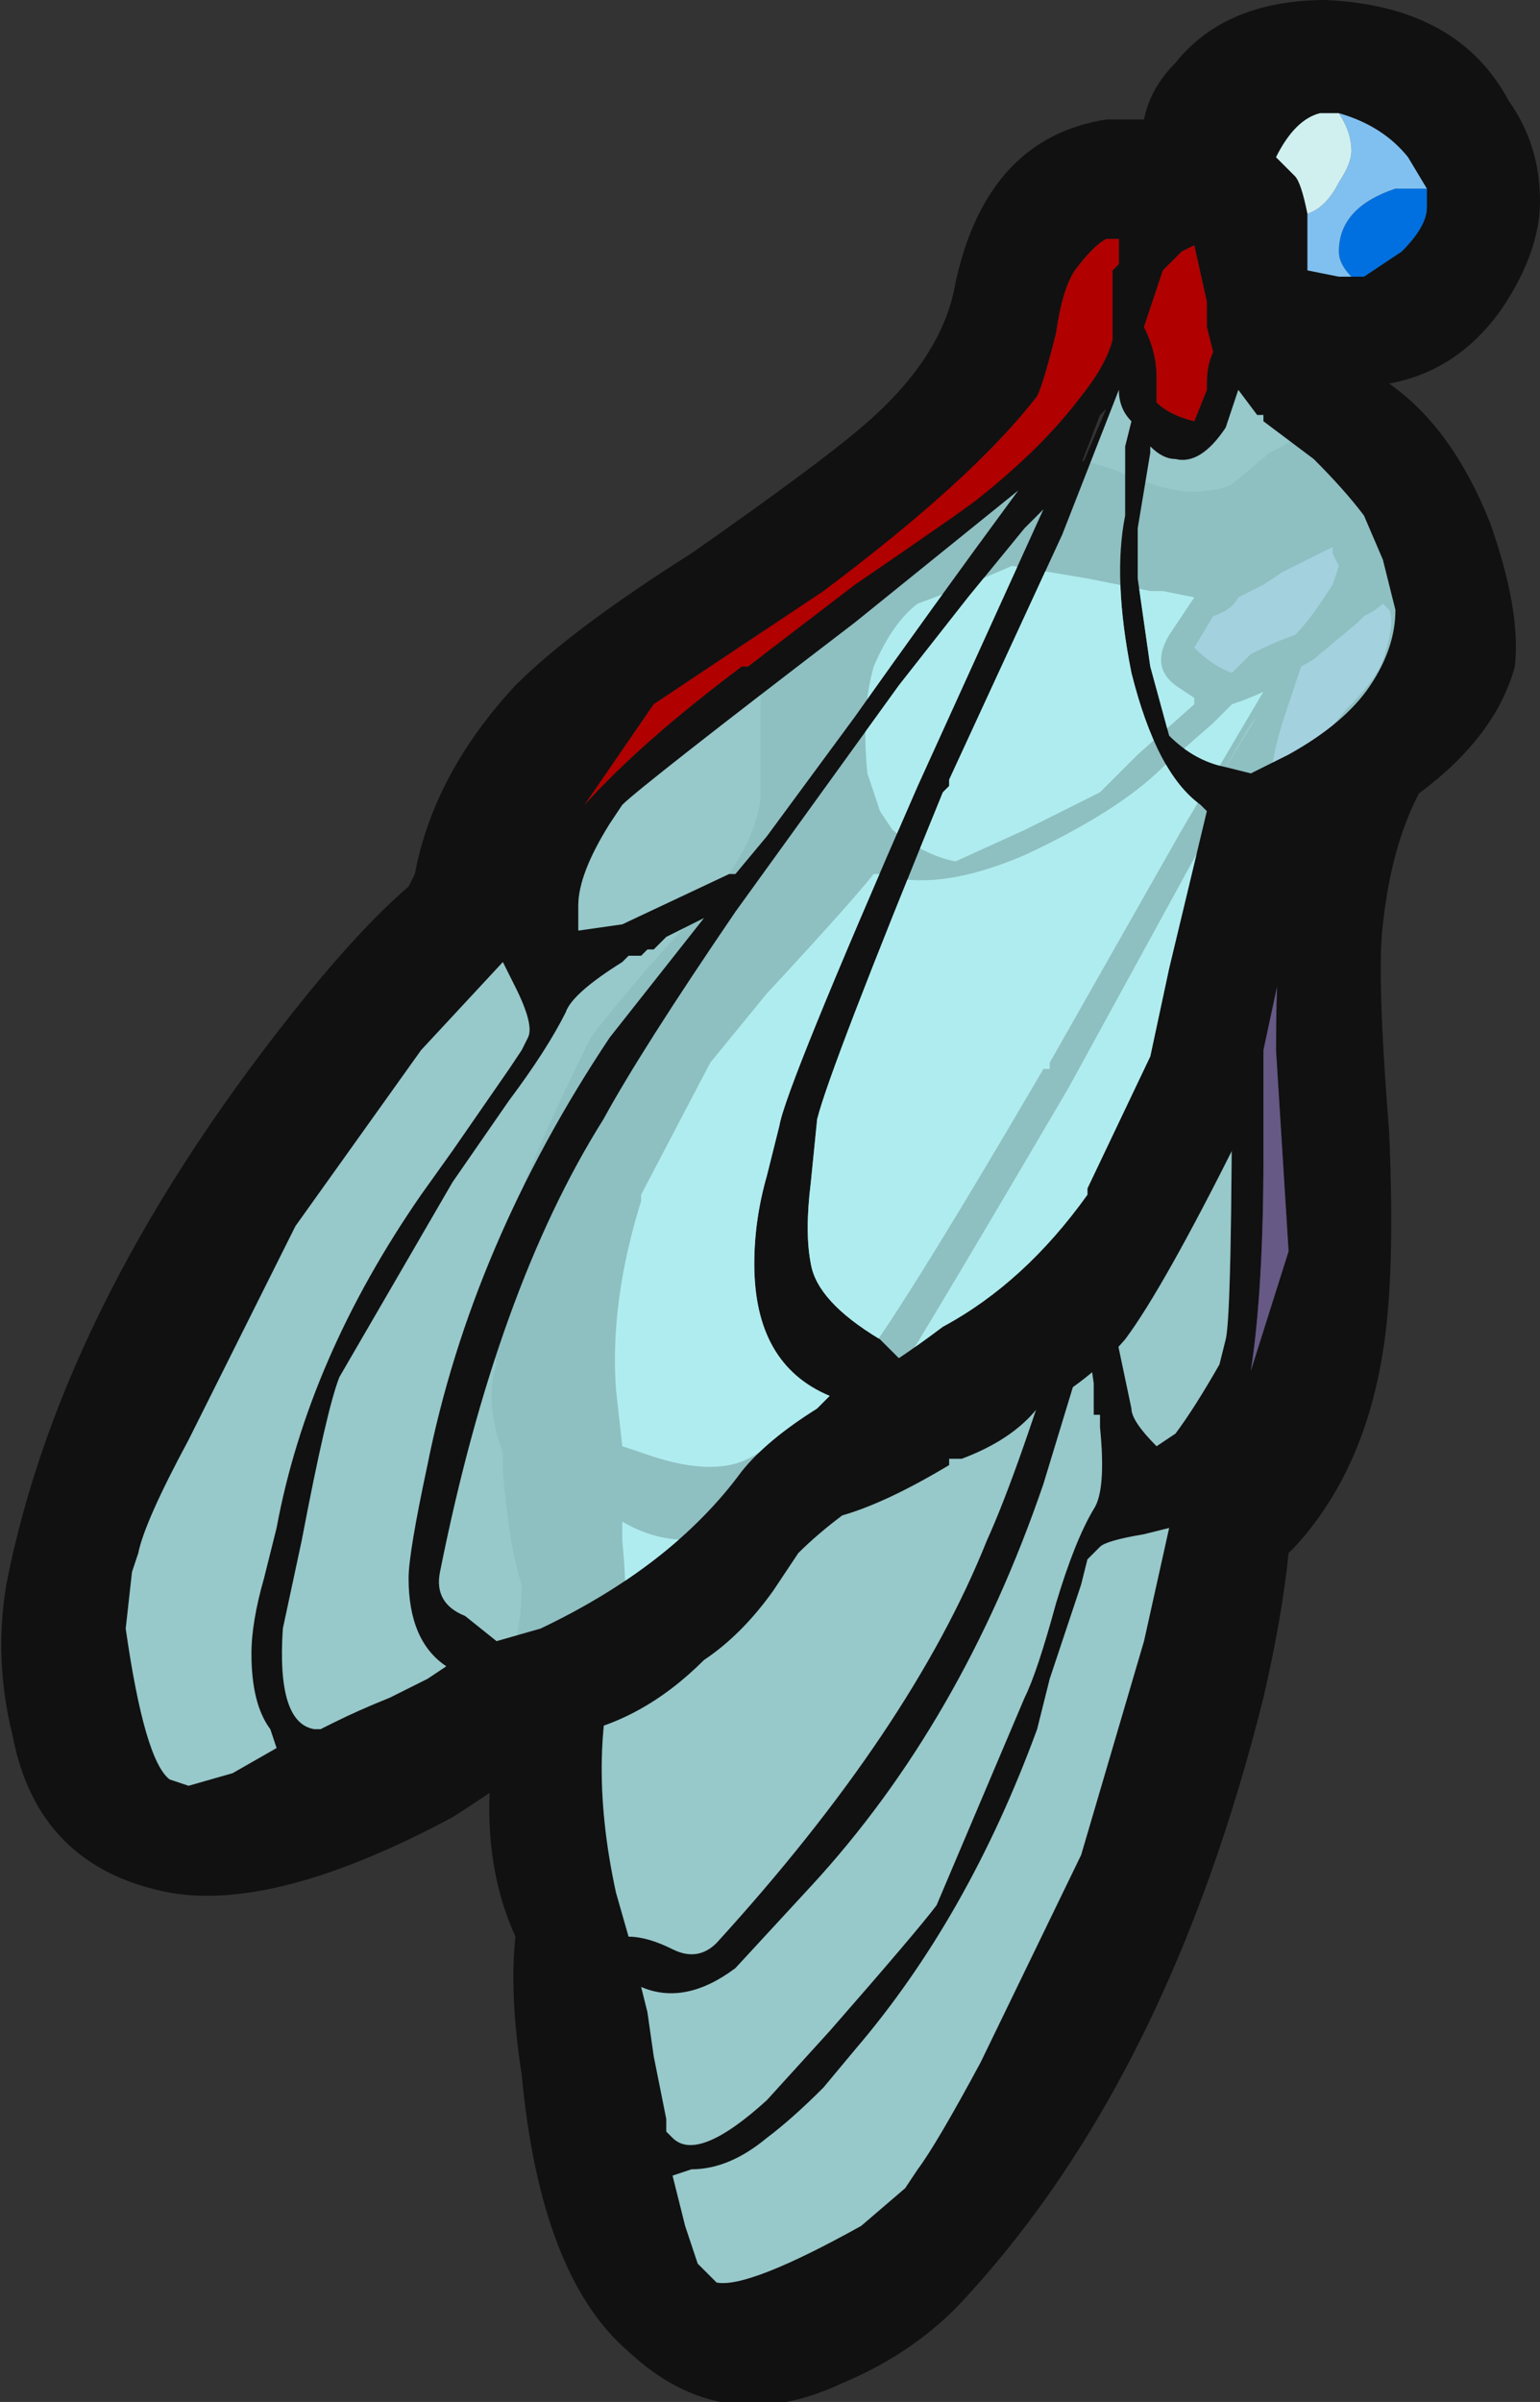 <?xml version="1.0" encoding="UTF-8" standalone="no"?>
<svg xmlns:ffdec="https://www.free-decompiler.com/flash" xmlns:xlink="http://www.w3.org/1999/xlink" ffdec:objectType="frame" height="133.7px" width="85.75px" xmlns="http://www.w3.org/2000/svg">
  <rect width="100%" height="100%" fill="#333333" stroke="none"/>
  <g transform="matrix(1.0, 0.0, 0.0, 1.0, 87.5, 36.75)">
    <use ffdec:characterId="874" height="19.1" transform="matrix(7.0, 0.0, 0.0, 7.0, -87.5, -36.75)" width="12.25" xlink:href="#shape0"/>
  </g>
  <defs>
    <g id="shape0" transform="matrix(1.0, 0.0, 0.0, 1.0, 12.5, 5.25)">
      <path d="M-4.8 -0.6 L-5.2 -0.45 Q-5.4 -0.3 -5.55 0.05 -5.65 0.4 -5.6 0.9 L-5.5 1.2 -5.4 1.35 Q-5.15 1.55 -4.9 1.6 L-4.35 1.35 -3.75 1.05 -3.45 0.75 -3.0 0.35 -3.0 0.3 -3.15 0.2 Q-3.35 0.05 -3.2 -0.2 L-3.0 -0.5 -3.25 -0.55 -3.35 -0.55 -3.85 -0.65 -4.45 -0.75 -4.8 -0.6 M-3.6 -1.5 Q-3.15 -1.3 -2.9 -1.35 -2.8 -1.35 -2.7 -1.4 L-2.4 -1.65 -2.3 -1.7 Q-2.0 -1.9 -1.95 -1.85 -1.4 -1.95 -1.2 -1.55 L-1.05 -1.35 Q-0.8 -1.25 -0.65 -0.95 -0.2 -0.1 -1.0 0.75 -1.4 1.2 -1.5 2.1 -1.55 2.5 -1.45 3.75 -1.4 4.9 -1.5 5.5 -1.65 6.45 -2.2 7.05 L-2.25 7.1 Q-2.3 7.6 -2.45 8.25 -3.2 11.25 -4.8 13.0 -5.2 13.45 -5.8 13.7 -6.75 14.15 -7.5 13.45 -8.2 12.85 -8.35 11.25 -8.45 10.6 -8.4 10.15 -8.65 9.6 -8.6 8.9 -8.6 8.55 -8.5 8.15 L-8.4 7.8 Q-8.35 7.6 -8.35 7.35 -8.45 7.05 -8.5 6.45 L-8.5 6.3 Q-8.65 5.9 -8.55 5.6 -8.65 5.2 -8.5 4.7 -8.4 4.2 -7.8 3.0 -7.65 2.8 -7.35 2.45 L-6.9 1.95 Q-6.5 1.5 -6.45 1.1 L-6.45 0.2 Q-6.45 -0.5 -6.1 -0.95 -5.8 -1.3 -5.05 -1.5 -4.25 -1.75 -3.6 -1.5 M-2.45 -0.6 Q-2.55 -0.55 -2.65 -0.5 -2.7 -0.4 -2.85 -0.35 L-3.0 -0.1 Q-2.85 0.05 -2.7 0.1 L-2.55 -0.05 Q-2.35 -0.15 -2.2 -0.2 -2.1 -0.3 -2.0 -0.45 L-1.9 -0.6 -1.85 -0.75 -1.9 -0.85 -1.9 -0.9 -2.3 -0.7 -2.45 -0.6 M-1.7 -0.3 L-2.0 -0.05 Q-2.05 0.0 -2.15 0.05 L-2.3 0.5 Q-2.45 1.0 -2.45 1.6 L-2.45 2.85 Q-2.45 3.45 -2.45 3.95 -2.45 5.0 -2.55 5.65 L-2.25 4.7 -2.35 3.1 Q-2.35 1.6 -2.1 0.8 -2.05 0.7 -1.8 0.4 -1.55 0.15 -1.5 0.0 -1.4 -0.3 -1.45 -0.4 L-1.5 -0.45 Q-1.55 -0.4 -1.65 -0.35 L-1.7 -0.3 M-2.45 0.25 Q-2.55 0.3 -2.7 0.35 L-2.85 0.5 -3.25 0.85 Q-3.6 1.2 -4.35 1.55 -5.05 1.85 -5.5 1.7 L-5.55 1.7 Q-5.75 1.95 -6.4 2.65 L-6.85 3.2 -7.4 4.25 -7.4 4.3 Q-7.65 5.1 -7.6 5.8 L-7.55 6.25 -7.4 6.3 Q-6.85 6.5 -6.55 6.35 -6.35 6.25 -6.05 6.0 L-5.7 5.65 Q-5.4 5.3 -4.2 3.25 L-4.15 3.25 -4.15 3.2 -3.1 1.35 -2.45 0.25 M-2.5 0.45 L-2.9 1.1 -2.55 0.5 -2.5 0.45 M-2.65 1.4 L-3.25 3.5 -3.6 4.6 -3.75 5.0 -3.7 5.0 -3.5 5.95 Q-3.5 6.05 -3.3 6.25 L-3.15 6.15 Q-3.0 5.95 -2.8 5.6 L-2.75 5.4 Q-2.7 5.2 -2.7 3.05 L-2.65 1.4 M-3.1 2.2 L-2.9 1.5 -2.85 1.3 -4.0 3.4 Q-5.35 5.7 -5.5 5.9 L-5.8 6.2 Q-6.05 6.5 -6.3 6.7 -6.95 7.2 -7.55 6.85 L-7.55 7.0 Q-7.5 7.5 -7.55 7.8 -7.85 8.65 -7.6 9.8 L-7.5 10.15 Q-7.35 10.15 -7.15 10.25 -6.95 10.35 -6.8 10.2 -5.25 8.5 -4.65 7.0 -4.4 6.45 -4.0 5.15 L-3.3 3.05 -3.1 2.2 M-3.85 5.4 L-4.2 6.55 Q-4.85 8.45 -6.05 9.75 L-6.65 10.4 Q-7.05 10.7 -7.4 10.55 L-7.35 10.75 -7.3 11.1 -7.2 11.6 -7.2 11.7 -7.15 11.75 Q-6.95 11.95 -6.4 11.45 L-5.9 10.9 Q-5.2 10.1 -5.05 9.9 L-4.35 8.25 Q-4.25 8.05 -4.1 7.5 -3.95 7.0 -3.8 6.75 -3.7 6.6 -3.75 6.1 L-3.75 6.0 -3.8 6.0 -3.8 5.75 -3.85 5.4 M-3.4 6.95 Q-3.7 7.0 -3.75 7.05 L-3.85 7.15 -3.9 7.35 -4.15 8.1 -4.25 8.5 Q-4.8 10.0 -5.7 11.05 L-5.95 11.35 Q-6.2 11.6 -6.4 11.75 -6.7 12.0 -7.0 12.0 L-7.15 12.05 -7.05 12.45 -6.95 12.75 -6.8 12.9 Q-6.55 12.95 -5.65 12.45 L-5.3 12.15 -5.2 12.0 Q-5.05 11.8 -4.7 11.15 L-3.9 9.5 -3.4 7.8 -3.2 6.9 -3.4 6.95" fill="#111111" fill-rule="evenodd" stroke="none"/>
      <path d="M-1.7 -0.3 L-1.65 -0.35 Q-1.55 -0.4 -1.5 -0.45 L-1.45 -0.4 Q-1.4 -0.3 -1.5 0.0 -1.55 0.15 -1.8 0.4 -2.05 0.7 -2.1 0.8 -2.35 1.6 -2.35 3.1 L-2.25 4.7 -2.55 5.65 Q-2.45 5.0 -2.45 3.95 -2.45 3.45 -2.45 2.85 L-2.45 1.6 Q-2.45 1.0 -2.3 0.5 L-2.15 0.05 Q-2.05 0.0 -2.0 -0.05 L-1.7 -0.3 M-2.45 -0.6 L-2.3 -0.7 -1.9 -0.9 -1.9 -0.85 -1.85 -0.75 -1.9 -0.6 -2.0 -0.45 Q-2.1 -0.3 -2.2 -0.2 -2.35 -0.15 -2.55 -0.05 L-2.7 0.1 Q-2.85 0.05 -3.0 -0.1 L-2.85 -0.35 Q-2.7 -0.4 -2.65 -0.5 -2.55 -0.55 -2.45 -0.6" fill="#665986" fill-rule="evenodd" stroke="none"/>
      <path d="M-4.8 -0.6 L-4.45 -0.75 -3.85 -0.65 -3.35 -0.55 -3.25 -0.55 -3.0 -0.5 -3.2 -0.2 Q-3.35 0.05 -3.15 0.2 L-3.0 0.3 -3.0 0.35 -3.45 0.75 -3.75 1.05 -4.35 1.35 -4.9 1.6 Q-5.15 1.55 -5.4 1.35 L-5.5 1.2 -5.6 0.9 Q-5.65 0.4 -5.55 0.05 -5.4 -0.3 -5.2 -0.45 L-4.8 -0.6 M-2.45 0.25 L-3.1 1.35 -4.15 3.2 -4.15 3.25 -4.2 3.25 Q-5.4 5.3 -5.7 5.65 L-6.05 6.0 Q-6.35 6.25 -6.55 6.35 -6.85 6.5 -7.4 6.3 L-7.55 6.25 -7.6 5.8 Q-7.65 5.1 -7.4 4.3 L-7.4 4.25 -6.85 3.2 -6.4 2.65 Q-5.75 1.95 -5.55 1.7 L-5.5 1.7 Q-5.05 1.85 -4.35 1.55 -3.6 1.2 -3.25 0.85 L-2.85 0.5 -2.7 0.35 Q-2.55 0.3 -2.45 0.25 M-3.4 6.95 L-3.2 6.9 -3.4 7.8 -3.9 9.5 -4.7 11.15 Q-5.05 11.8 -5.2 12.0 L-5.3 12.15 -5.65 12.45 Q-6.55 12.95 -6.8 12.9 L-6.95 12.75 -7.05 12.45 -7.15 12.05 -7.0 12.0 Q-6.7 12.0 -6.4 11.75 -6.2 11.6 -5.95 11.35 L-5.7 11.05 Q-4.8 10.0 -4.25 8.5 L-4.15 8.1 -3.9 7.35 -3.85 7.15 -3.75 7.05 Q-3.7 7.0 -3.4 6.95 M-3.85 5.4 L-3.8 5.75 -3.8 6.0 -3.75 6.0 -3.75 6.1 Q-3.7 6.6 -3.8 6.75 -3.95 7.0 -4.1 7.5 -4.25 8.05 -4.35 8.25 L-5.05 9.9 Q-5.2 10.1 -5.9 10.9 L-6.4 11.45 Q-6.95 11.95 -7.15 11.75 L-7.2 11.7 -7.2 11.6 -7.3 11.1 -7.35 10.75 -7.4 10.55 Q-7.05 10.7 -6.65 10.4 L-6.05 9.75 Q-4.85 8.45 -4.2 6.55 L-3.85 5.4 M-3.1 2.2 L-3.3 3.05 -4.0 5.15 Q-4.4 6.45 -4.65 7.0 -5.25 8.5 -6.8 10.2 -6.95 10.35 -7.15 10.25 -7.35 10.15 -7.5 10.15 L-7.6 9.8 Q-7.85 8.65 -7.55 7.8 -7.5 7.5 -7.55 7.0 L-7.55 6.85 Q-6.95 7.2 -6.3 6.7 -6.05 6.5 -5.8 6.2 L-5.5 5.9 Q-5.35 5.7 -4.0 3.4 L-2.85 1.3 -2.9 1.5 -3.1 2.2 M-2.65 1.4 L-2.7 3.05 Q-2.7 5.2 -2.75 5.4 L-2.8 5.6 Q-3.0 5.95 -3.15 6.15 L-3.3 6.25 Q-3.5 6.05 -3.5 5.95 L-3.7 5.0 -3.75 5.0 -3.6 4.6 -3.25 3.5 -2.65 1.4" fill="#b7f8fb" fill-opacity="0.753" fill-rule="evenodd" stroke="none"/>
      <path d="M-1.85 -4.35 L-2.0 -4.35 Q-2.2 -4.3 -2.35 -4.0 L-2.2 -3.85 Q-2.15 -3.8 -2.1 -3.55 L-2.1 -3.1 -1.85 -3.05 -1.65 -3.05 -1.35 -3.25 Q-1.15 -3.45 -1.15 -3.6 -1.15 -3.7 -1.15 -3.75 L-1.3 -4.0 Q-1.5 -4.25 -1.85 -4.35 M-0.5 -4.45 Q-0.25 -4.1 -0.25 -3.65 -0.25 -3.25 -0.55 -2.8 -0.9 -2.3 -1.45 -2.2 -0.95 -1.85 -0.65 -1.1 -0.4 -0.4 -0.45 0.05 -0.6 0.6 -1.2 1.05 L-1.5 1.25 -1.6 1.3 -1.9 1.55 Q-2.2 1.85 -2.3 2.4 L-2.45 3.1 Q-2.5 3.55 -2.65 3.8 -3.25 5.0 -3.55 5.4 -3.85 5.75 -4.25 5.95 -4.45 6.2 -4.85 6.35 L-4.95 6.35 -4.95 6.4 Q-5.45 6.7 -5.8 6.8 -6.0 6.95 -6.15 7.1 L-6.35 7.4 Q-6.6 7.75 -6.9 7.95 -7.4 8.45 -8.0 8.55 -8.35 8.85 -8.9 9.2 -10.3 9.95 -11.15 9.8 -12.2 9.6 -12.4 8.55 -12.55 7.95 -12.45 7.35 -12.0 5.05 -10.05 2.65 -9.6 2.1 -9.25 1.8 L-9.2 1.7 Q-9.05 0.9 -8.4 0.2 -7.95 -0.25 -7.0 -0.85 -6.0 -1.55 -5.65 -1.85 -5.0 -2.4 -4.9 -3.0 -4.65 -4.15 -3.7 -4.3 L-3.4 -4.3 Q-3.35 -4.55 -3.15 -4.75 -2.75 -5.25 -1.95 -5.25 -0.9 -5.2 -0.5 -4.45 M-3.7 -3.35 Q-3.8 -3.3 -3.95 -3.1 -4.05 -2.95 -4.1 -2.6 -4.2 -2.2 -4.25 -2.1 -4.75 -1.45 -5.95 -0.55 L-7.3 0.35 -7.85 1.15 Q-7.4 0.65 -6.6 0.05 L-6.55 0.05 -5.7 -0.6 Q-4.75 -1.25 -4.7 -1.3 -4.2 -1.7 -3.9 -2.1 -3.7 -2.35 -3.65 -2.55 L-3.65 -3.1 -3.6 -3.15 -3.6 -3.35 -3.7 -3.35 M-3.0 -3.3 L-3.1 -3.25 -3.25 -3.1 -3.4 -2.65 Q-3.3 -2.45 -3.3 -2.25 L-3.3 -2.05 Q-3.2 -1.95 -3.0 -1.9 L-2.9 -2.15 -2.9 -2.2 Q-2.9 -2.35 -2.85 -2.45 L-2.9 -2.65 -2.9 -2.85 -3.0 -3.3 M-3.7 -2.0 L-3.75 -1.95 -4.0 -1.3 -3.7 -2.0 M-8.4 2.6 L-8.5 2.4 -9.15 3.1 -10.15 4.5 -11.0 6.2 Q-11.35 6.85 -11.4 7.1 L-11.45 7.25 -11.5 7.7 Q-11.35 8.75 -11.15 8.9 L-11.0 8.95 -10.65 8.85 -10.3 8.65 -10.35 8.5 Q-10.5 8.3 -10.5 7.9 -10.5 7.65 -10.4 7.3 L-10.3 6.9 Q-10.05 5.55 -9.15 4.25 L-8.9 3.9 -8.45 3.25 -8.35 3.1 -8.3 3.0 Q-8.25 2.9 -8.4 2.6 M-7.3 2.3 L-7.35 2.3 -7.4 2.35 -7.5 2.35 -7.55 2.4 Q-7.95 2.65 -8.0 2.8 -8.15 3.1 -8.45 3.5 L-8.9 4.15 -9.8 5.7 Q-9.9 5.95 -10.1 7.0 L-10.25 7.7 Q-10.3 8.45 -10.0 8.5 L-9.95 8.5 -9.85 8.45 Q-9.65 8.35 -9.4 8.25 L-9.1 8.1 -8.95 8.0 Q-9.25 7.8 -9.25 7.3 -9.25 7.1 -9.1 6.4 -8.75 4.65 -7.65 3.0 L-6.9 2.05 -7.2 2.2 -7.3 2.3 M-4.2 -1.2 L-4.35 -1.05 -4.8 -0.5 -5.35 0.2 -6.65 2.0 Q-7.4 3.1 -7.7 3.65 -8.55 5.0 -9.0 7.25 -9.05 7.5 -8.8 7.6 L-8.55 7.8 -8.2 7.7 Q-7.15 7.2 -6.6 6.45 -6.4 6.2 -6.0 5.95 L-5.9 5.85 Q-6.5 5.6 -6.5 4.8 -6.5 4.45 -6.4 4.1 L-6.3 3.7 Q-6.25 3.4 -5.2 1.0 L-4.2 -1.2 M-3.15 -1.6 Q-3.25 -1.6 -3.35 -1.7 L-3.35 -1.65 -3.45 -1.05 -3.45 -0.65 -3.35 0.05 -3.2 0.6 Q-3.0 0.8 -2.75 0.85 L-2.55 0.9 -2.25 0.75 Q-1.8 0.5 -1.6 0.2 -1.4 -0.1 -1.4 -0.4 L-1.5 -0.8 -1.65 -1.15 Q-1.8 -1.35 -2.05 -1.6 L-2.45 -1.9 -2.45 -1.95 -2.5 -1.95 -2.65 -2.15 -2.75 -1.85 Q-2.95 -1.55 -3.15 -1.6 M-4.4 -1.35 L-5.7 -0.3 Q-7.4 1.0 -7.55 1.15 L-7.65 1.3 Q-7.9 1.7 -7.9 1.95 L-7.9 2.15 -7.55 2.1 -6.7 1.7 -6.65 1.7 -6.4 1.4 -5.7 0.45 Q-5.1 -0.4 -4.4 -1.35 M-3.5 -1.9 Q-3.6 -2.0 -3.6 -2.15 L-4.05 -1.0 -4.95 0.95 -4.95 1.0 -5.0 1.05 Q-5.9 3.25 -6.0 3.65 L-6.05 4.15 Q-6.1 4.55 -6.05 4.8 -6.0 5.1 -5.5 5.4 L-5.35 5.55 Q-5.2 5.45 -5.0 5.3 -4.35 4.95 -3.85 4.25 L-3.85 4.2 -3.35 3.15 -3.2 2.45 -2.9 1.2 -2.95 1.15 Q-3.3 0.9 -3.5 0.1 -3.65 -0.65 -3.55 -1.15 L-3.55 -1.7 -3.5 -1.9" fill="#111111" fill-rule="evenodd" stroke="none"/>
      <path d="M-3.5 -1.9 L-3.55 -1.7 -3.55 -1.15 Q-3.65 -0.65 -3.5 0.1 -3.3 0.9 -2.95 1.15 L-2.9 1.2 -3.2 2.45 -3.35 3.15 -3.85 4.2 -3.85 4.25 Q-4.35 4.95 -5.0 5.3 -5.2 5.45 -5.35 5.55 L-5.5 5.4 Q-6.0 5.1 -6.05 4.8 -6.1 4.55 -6.05 4.15 L-6.0 3.65 Q-5.9 3.25 -5.0 1.05 L-4.95 1.0 -4.95 0.95 -4.05 -1.0 -3.6 -2.15 Q-3.6 -2.0 -3.5 -1.9 M-4.4 -1.35 Q-5.1 -0.4 -5.7 0.45 L-6.4 1.4 -6.65 1.7 -6.7 1.7 -7.55 2.1 -7.9 2.15 -7.9 1.95 Q-7.9 1.7 -7.65 1.3 L-7.55 1.15 Q-7.4 1.0 -5.7 -0.3 L-4.4 -1.35 M-3.15 -1.6 Q-2.95 -1.55 -2.75 -1.85 L-2.65 -2.15 -2.5 -1.95 -2.45 -1.95 -2.45 -1.9 -2.05 -1.6 Q-1.8 -1.35 -1.65 -1.15 L-1.5 -0.8 -1.4 -0.4 Q-1.4 -0.1 -1.6 0.2 -1.8 0.5 -2.25 0.75 L-2.55 0.9 -2.75 0.85 Q-3.0 0.8 -3.2 0.6 L-3.35 0.05 -3.45 -0.65 -3.45 -1.05 -3.35 -1.65 -3.35 -1.7 Q-3.25 -1.6 -3.15 -1.6 M-4.2 -1.2 L-5.2 1.0 Q-6.25 3.4 -6.3 3.7 L-6.4 4.1 Q-6.5 4.45 -6.5 4.8 -6.5 5.6 -5.9 5.85 L-6.0 5.95 Q-6.4 6.2 -6.6 6.45 -7.15 7.2 -8.2 7.7 L-8.55 7.8 -8.8 7.6 Q-9.05 7.5 -9.0 7.25 -8.55 5.0 -7.7 3.65 -7.4 3.1 -6.65 2.0 L-5.35 0.2 -4.8 -0.5 -4.35 -1.05 -4.2 -1.2 M-7.3 2.3 L-7.2 2.2 -6.9 2.05 -7.65 3.0 Q-8.75 4.65 -9.1 6.4 -9.25 7.1 -9.25 7.3 -9.25 7.8 -8.95 8.0 L-9.1 8.1 -9.4 8.25 Q-9.65 8.35 -9.85 8.45 L-9.95 8.5 -10.0 8.5 Q-10.3 8.45 -10.25 7.7 L-10.1 7.0 Q-9.9 5.95 -9.8 5.7 L-8.9 4.15 -8.45 3.5 Q-8.15 3.1 -8.0 2.8 -7.95 2.65 -7.55 2.4 L-7.5 2.35 -7.4 2.35 -7.35 2.3 -7.3 2.3 M-8.4 2.6 Q-8.25 2.9 -8.3 3.0 L-8.35 3.1 -8.45 3.25 -8.9 3.9 -9.15 4.25 Q-10.05 5.55 -10.3 6.9 L-10.4 7.3 Q-10.5 7.65 -10.5 7.9 -10.5 8.3 -10.35 8.5 L-10.3 8.65 -10.65 8.85 -11.0 8.95 -11.15 8.9 Q-11.35 8.75 -11.5 7.7 L-11.45 7.25 -11.4 7.1 Q-11.35 6.85 -11.0 6.2 L-10.15 4.5 -9.15 3.1 -8.5 2.4 -8.4 2.6" fill="#b7f8fb" fill-opacity="0.753" fill-rule="evenodd" stroke="none"/>
      <path d="M-1.15 -3.75 Q-1.15 -3.7 -1.15 -3.6 -1.15 -3.45 -1.35 -3.25 L-1.65 -3.05 -1.75 -3.05 Q-1.85 -3.15 -1.85 -3.25 -1.85 -3.6 -1.4 -3.75 L-1.15 -3.75" fill="#0070e0" fill-rule="evenodd" stroke="none"/>
      <path d="M-2.1 -3.55 Q-1.95 -3.6 -1.85 -3.8 -1.75 -3.95 -1.75 -4.05 -1.75 -4.2 -1.85 -4.35 -1.5 -4.25 -1.3 -4.0 L-1.15 -3.75 -1.4 -3.75 Q-1.85 -3.6 -1.85 -3.25 -1.85 -3.15 -1.75 -3.05 L-1.65 -3.05 -1.85 -3.05 -2.1 -3.1 -2.1 -3.55" fill="#80c0f0" fill-rule="evenodd" stroke="none"/>
      <path d="M-2.1 -3.55 Q-2.15 -3.8 -2.2 -3.85 L-2.35 -4.0 Q-2.2 -4.3 -2.0 -4.35 L-1.85 -4.35 Q-1.75 -4.2 -1.75 -4.05 -1.75 -3.95 -1.85 -3.8 -1.95 -3.6 -2.1 -3.55" fill="#d0f0f0" fill-rule="evenodd" stroke="none"/>
      <path d="M-3.0 -3.3 L-2.9 -2.85 -2.9 -2.65 -2.85 -2.45 Q-2.9 -2.35 -2.9 -2.2 L-2.9 -2.15 -3.0 -1.9 Q-3.2 -1.95 -3.3 -2.05 L-3.3 -2.25 Q-3.3 -2.45 -3.4 -2.65 L-3.25 -3.1 -3.1 -3.25 -3.0 -3.3 M-3.7 -3.35 L-3.6 -3.35 -3.6 -3.15 -3.65 -3.1 -3.65 -2.55 Q-3.7 -2.35 -3.9 -2.1 -4.2 -1.7 -4.7 -1.3 -4.75 -1.25 -5.7 -0.6 L-6.55 0.05 -6.6 0.05 Q-7.4 0.65 -7.85 1.15 L-7.3 0.35 -5.95 -0.55 Q-4.75 -1.45 -4.25 -2.1 -4.2 -2.2 -4.1 -2.6 -4.05 -2.95 -3.95 -3.1 -3.8 -3.3 -3.7 -3.35" fill="#b00000" fill-rule="evenodd" stroke="none"/>
    </g>
  </defs>
</svg>

